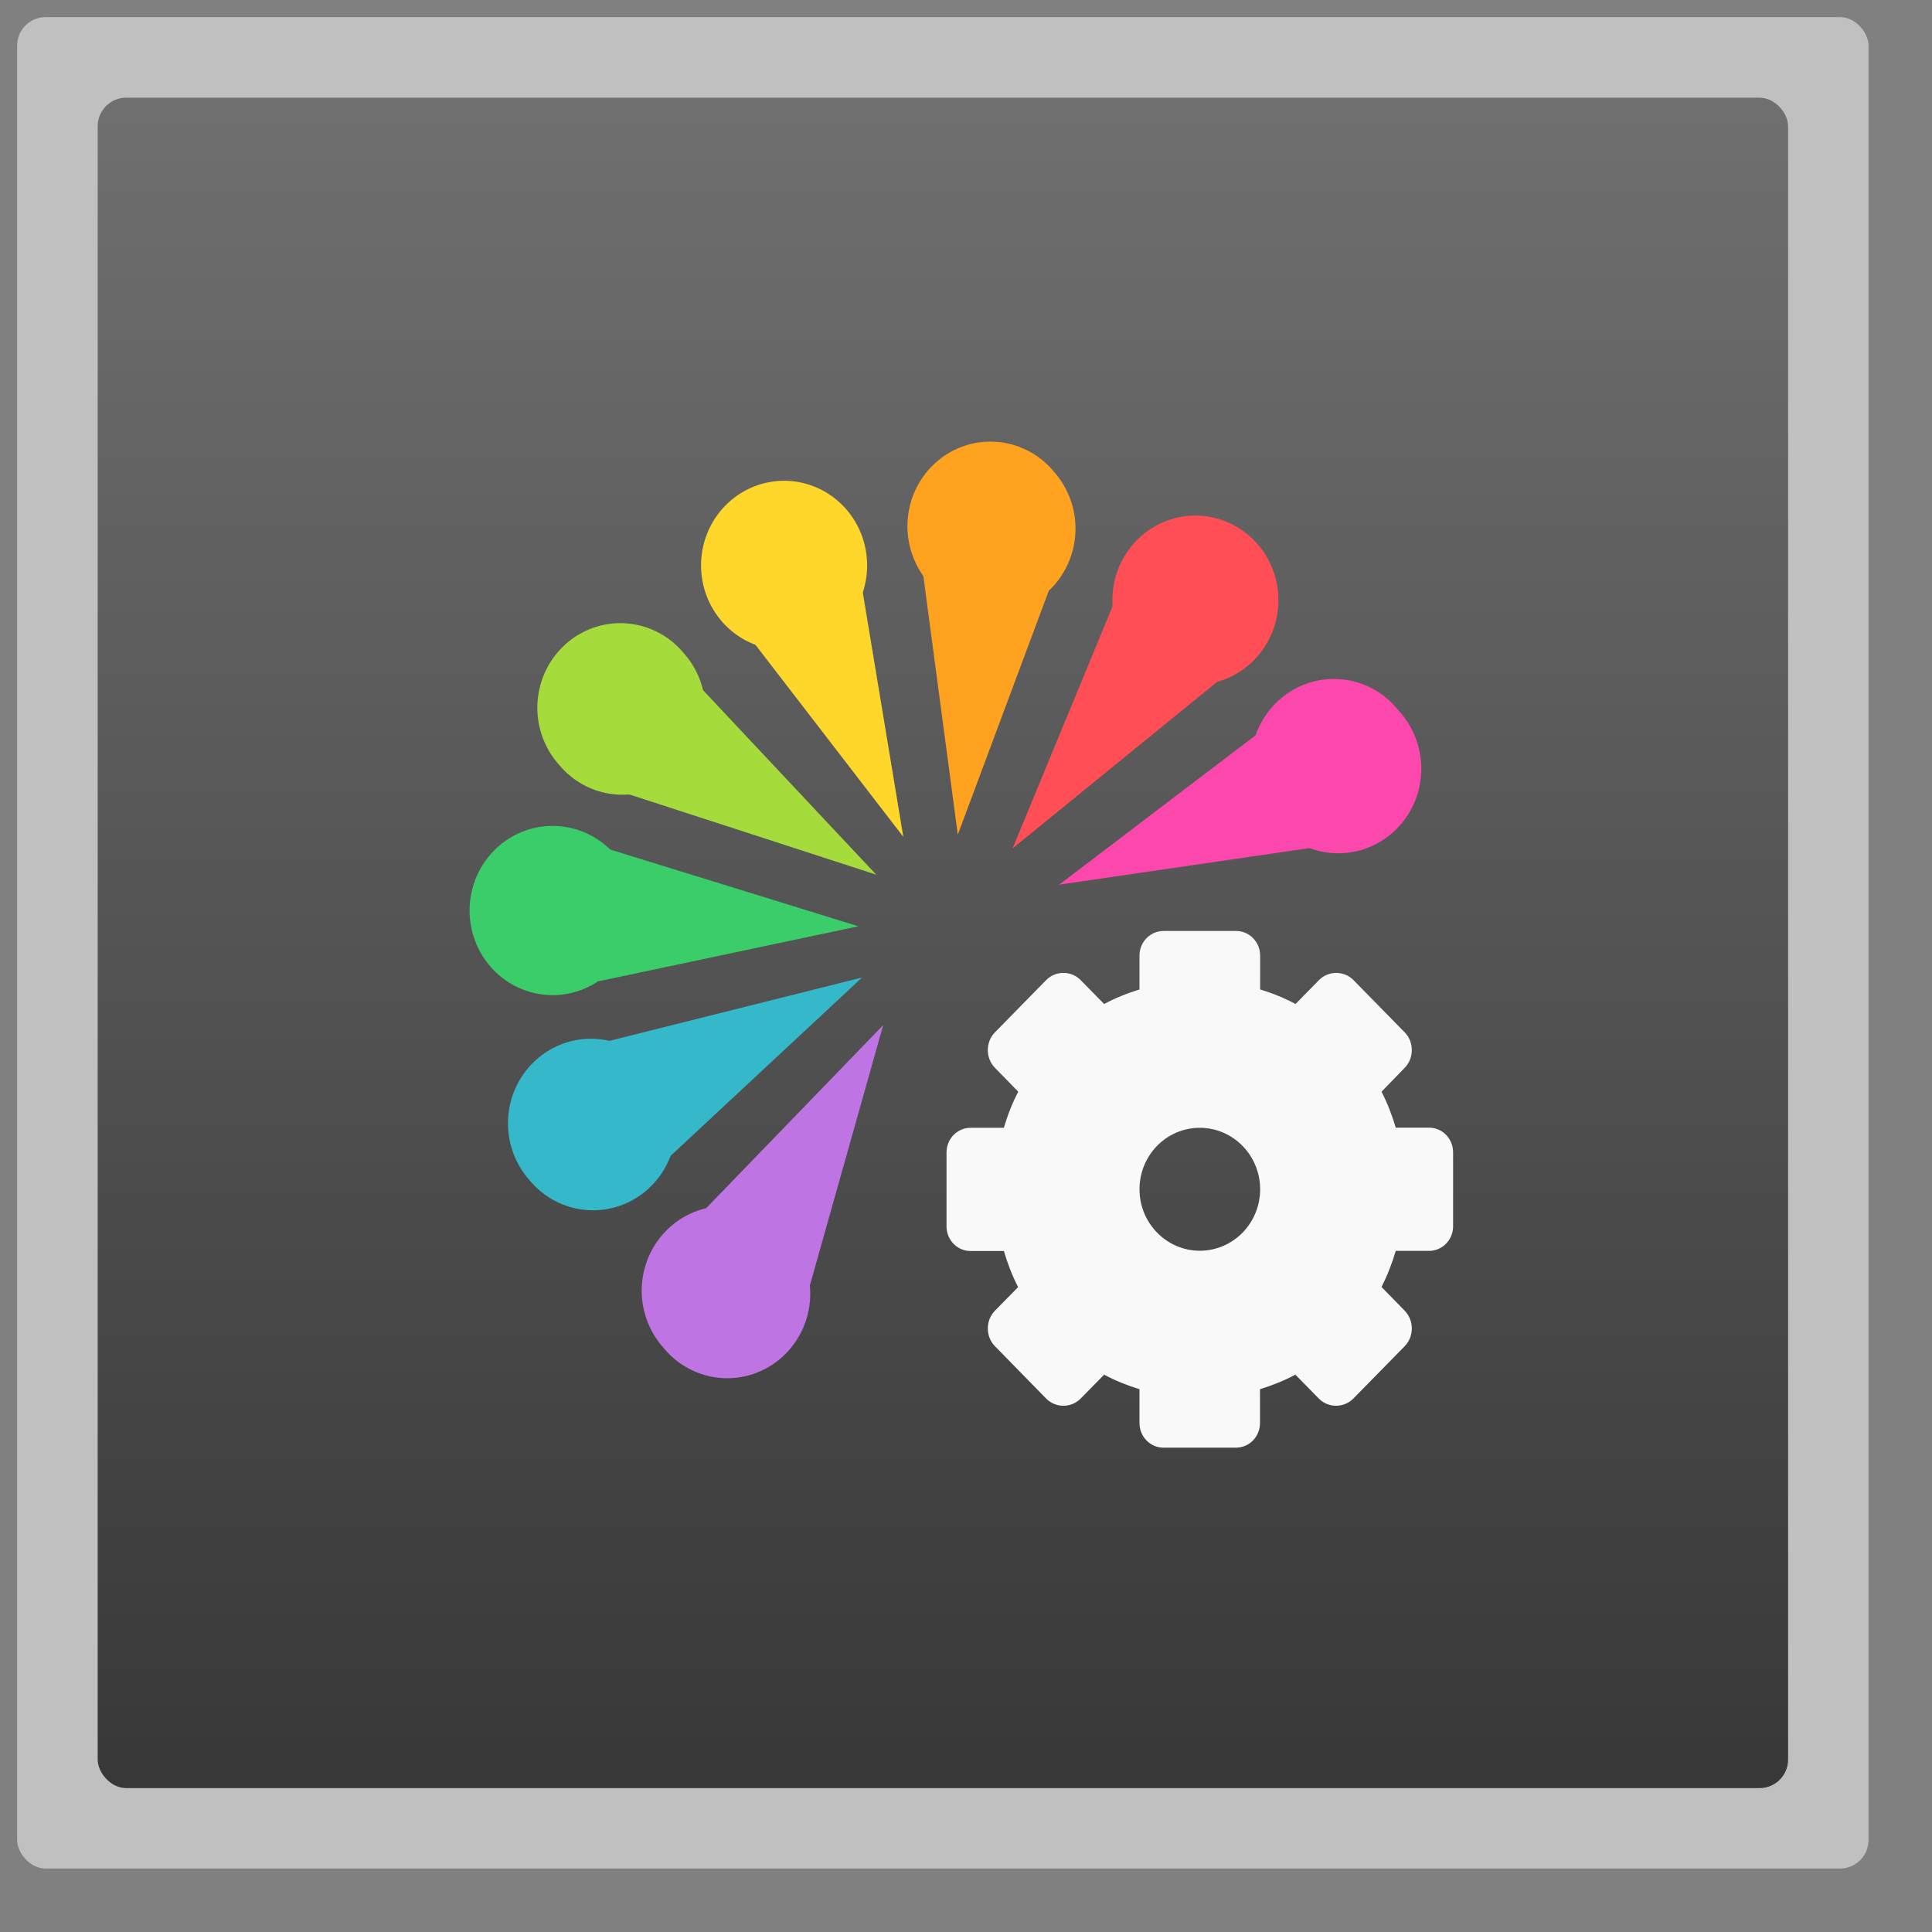 <svg width="48" xmlns="http://www.w3.org/2000/svg" viewBox="0 0 13.547 13.547" height="48" xmlns:xlink="http://www.w3.org/1999/xlink">
<rect x="0" y="0" width="13.547" height="13.547" fill="#808080" stroke="none"/>
<defs>
<linearGradient id="linearGradient4460">
<stop offset="0" style="stop-color:#383838"/>
<stop offset="1" style="stop-color:#707070"/>
</linearGradient>
<linearGradient gradientTransform="matrix(1.105 0 0 1.105 -134.441 -295.924)" xlink:href="#linearGradient4460" id="linearGradient4451" y1="279.096" y2="268.33" gradientUnits="userSpaceOnUse" x2="0"/>
</defs>
<g style="fill-rule:evenodd">
<rect width="12.982" x=".12" y=".12" rx="0.2" height="12.982" style="opacity:.5;fill:#fff"/>
<rect width="11.853" x=".685" y=".685" rx="0.2" height="11.853" style="fill:url(#linearGradient4451)"/>
</g>
<path style="fill:#3ccd6b" d="M 4.315,5.996 A 0.582,0.593 0.027 1 1 3.435,6.773 0.582,0.593 0.027 1 1 4.315,5.996 z"/>
<path style="fill:#fc47ad" d="M 9.808,4.984 A 0.582,0.593 0.027 1 1 8.929,5.76 0.582,0.593 0.027 1 1 9.808,4.984 z"/>
<path style="fill:#ff4e55" d="M 8.822,3.82 A 0.582,0.593 0.027 1 1 7.942,4.597 0.582,0.593 0.027 1 1 8.822,3.82 z"/>
<path style="fill:#ffa21f" d="M 7.392,3.31 A 0.582,0.593 0.027 1 1 6.512,4.086 0.582,0.593 0.027 1 1 7.392,3.31 z"/>
<path style="fill:#ffd62a" d="M 5.938,3.576 A 0.582,0.593 0.027 1 1 5.058,4.353 0.582,0.593 0.027 1 1 5.938,3.576 z"/>
<path style="fill:#a5dc3c" d="M 4.797,4.583 A 0.582,0.593 0.027 1 1 3.917,5.359 0.582,0.593 0.027 1 1 4.797,4.583 z"/>
<path style="fill:#34b8ca" d="M 4.591,7.497 A 0.582,0.593 0.027 1 1 3.711,8.273 0.582,0.593 0.027 1 1 4.591,7.497 z"/>
<path style="fill:#be74e2" d="M 5.53,8.672 A 0.582,0.593 0.027 1 1 4.651,9.449 0.582,0.593 0.027 1 1 5.53,8.672 z"/>
<path style="fill:#f9f9f9;display:block;color:#000" d="m 8.159,6.528 c -0.094,0 -0.169,0.077 -0.169,0.173 l 0,0.237 C 7.905,6.964 7.82,6.998 7.742,7.04 L 7.578,6.873 c -0.066,-0.068 -0.177,-0.068 -0.243,0 L 6.976,7.239 c -0.066,0.068 -0.066,0.18 0,0.248 L 7.14,7.655 C 7.098,7.734 7.065,7.82 7.039,7.908 l -0.233,0 c -0.094,0 -0.169,0.077 -0.169,0.173 l 0,0.518 c 0,0.096 0.075,0.173 0.169,0.173 l 0.233,0 c 0.026,0.088 0.059,0.174 0.1,0.253 L 6.976,9.191 c -0.066,0.068 -0.066,0.18 0,0.248 l 0.359,0.367 c 0.066,0.068 0.177,0.068 0.243,0 L 7.742,9.639 c 0.078,0.042 0.163,0.076 0.248,0.102 l 0,0.237 c 0,0.096 0.075,0.173 0.169,0.173 l 0.507,0 c 0.094,0 0.169,-0.077 0.169,-0.173 l 0,-0.237 c 0.086,-0.027 0.17,-0.06 0.248,-0.102 l 0.164,0.167 c 0.066,0.068 0.177,0.068 0.243,0 L 9.85,9.439 c 0.066,-0.068 0.066,-0.18 0,-0.248 L 9.687,9.024 c 0.041,-0.08 0.074,-0.166 0.1,-0.253 l 0.233,0 c 0.094,0 0.169,-0.077 0.169,-0.173 l 0,-0.518 c 0,-0.096 -0.075,-0.173 -0.169,-0.173 l -0.233,0 C 9.761,7.82 9.728,7.734 9.687,7.655 L 9.85,7.487 c 0.066,-0.068 0.066,-0.18 0,-0.248 L 9.491,6.873 c -0.066,-0.068 -0.177,-0.068 -0.243,0 L 9.084,7.04 C 9.006,6.998 8.922,6.964 8.836,6.938 l 0,-0.237 c 0,-0.096 -0.075,-0.173 -0.169,-0.173 l -0.507,0 z M 8.413,7.908 c 0.233,0 0.423,0.193 0.423,0.431 0,0.238 -0.189,0.431 -0.423,0.431 -0.233,0 -0.423,-0.193 -0.423,-0.431 0,-0.238 0.189,-0.431 0.423,-0.431 z"/>
<path style="fill:#ffa21f" d="m 6.466,3.975 a 1.895,2.598 81.736 0 1 0.951,-0.002 L 6.716,5.853 z"/>
<path style="fill:#ff4e55" d="M 7.821,4.203 A 2.605,1.889 24.151 0 1 8.64,4.695 L 7.1,5.949 z"/>
<path style="fill:#fc47ad" d="M 8.917,5.07 A 2.631,1.87 54.972 0 1 9.378,5.918 L 7.427,6.203 z"/>
<path style="fill:#ffd62a" d="M 5.186,4.377 A 1.88,2.617 50.098 0 1 6.005,3.885 L 6.334,5.868 z"/>
<path style="fill:#a5dc3c" d="M 4.374,5.558 A 1.861,2.645 16.694 0 1 4.781,4.681 l 1.363,1.452 z"/>
<path style="fill:#3ccd6b" d="M 4.2,6.88 A 2.647,1.859 78.969 0 1 4.133,5.912 l 1.886,0.583 z"/>
<path style="fill:#34b8ca" d="M 4.673,8.132 A 2.626,1.874 49.368 0 1 4.131,7.334 L 6.045,6.854 z"/>
<path style="fill:#be74e2" d="m 5.68,9.009 a 2.601,1.892 17.058 0 1 -0.871,-0.39 l 1.384,-1.431 z"/>  >>>>>>> 00eadd1dc56406a6f6f4af04d503dfe99ce73353 </svg>

